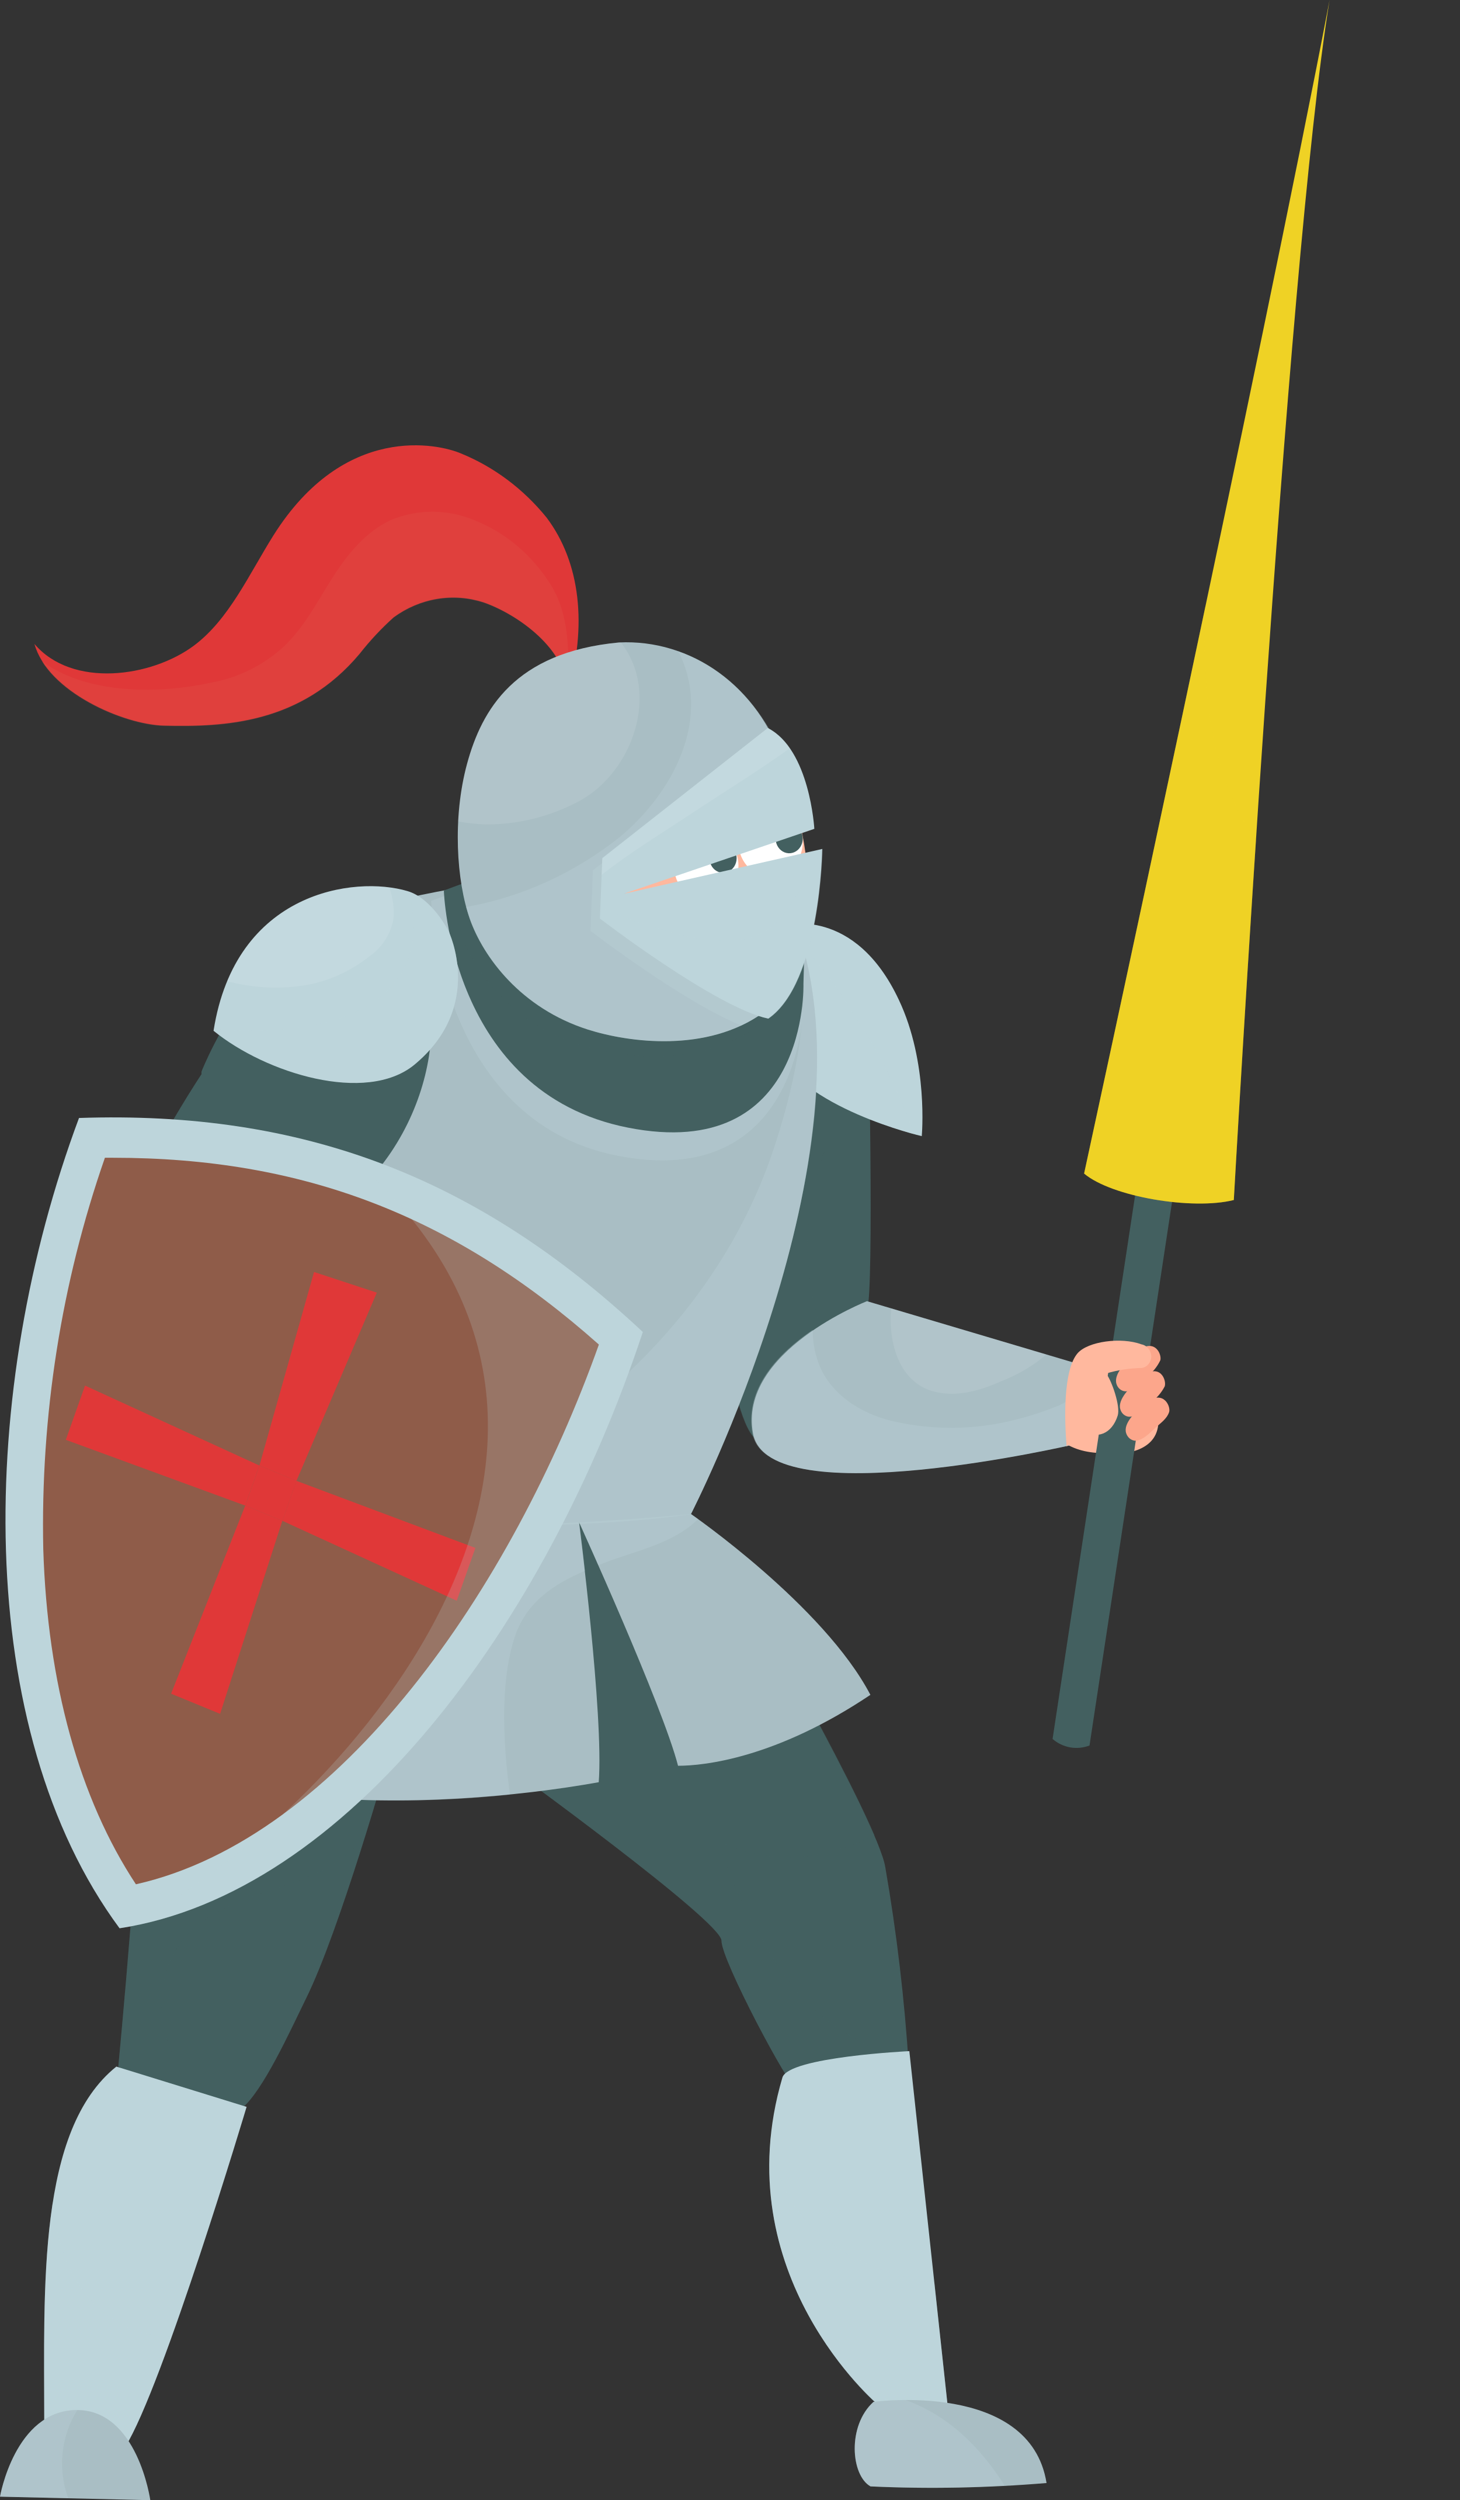 <svg width="97" height="166" viewBox="0 0 97 166" fill="none" xmlns="http://www.w3.org/2000/svg">
<rect x="0" y="0" width="97" height="166" fill="#333333" stroke="none"/>
<path d="M48.859 104.47C48.859 104.47 58.35 120.922 58.821 123.989C59.579 128.359 60.1 132.774 60.38 137.21C60.38 137.21 55.718 138.804 52.904 138.673C52.468 138.673 47.913 130.127 47.933 128.85C47.953 127.574 33.654 117.222 33.654 117.222L25.844 116.644C25.844 116.644 22.585 128.157 20.327 132.703C19.315 134.755 17.478 138.847 16.045 139.999C12.082 139.939 7.861 137.21 7.861 137.21C7.861 137.21 9.521 119.792 9.303 115.978C9.086 112.164 11.262 101.878 23.015 99.793C36.403 96.989 48.859 104.47 48.859 104.47Z" fill="#436060"/>
<g style="mix-blend-mode:multiply" opacity="0.3">
<path d="M60.081 136.877C57.616 135.944 55.242 134.694 53.359 132.714C52.174 131.344 51.154 129.818 50.322 128.174C49.305 126.503 48.492 124.698 47.903 122.804C47.891 122.756 47.892 122.706 47.904 122.658C47.917 122.61 47.94 122.567 47.973 122.532C48.006 122.497 48.047 122.472 48.091 122.46C48.136 122.447 48.182 122.447 48.227 122.46C51.588 123.906 54.938 123.388 58.102 121.849C55.789 116.431 48.87 104.442 48.87 104.442C48.87 104.442 36.413 96.988 23.025 99.787C11.262 101.872 9.086 112.153 9.298 115.972C9.511 119.792 7.861 137.21 7.861 137.21C7.861 137.21 10.351 139.545 13.302 139.938C11.434 137.03 9.698 133.33 11.48 129.838C13.894 125.112 20.894 125.98 23.875 122.297C25.475 117.8 25.571 116.742 25.571 116.742L33.67 117.216C33.67 117.216 47.974 127.584 47.948 128.845C47.923 130.105 52.17 137.985 52.919 138.667C53.253 138.967 60.126 137.27 60.126 137.27C60.126 137.27 60.101 137.112 60.081 136.877Z" fill="#436060"/>
</g>
<path d="M51.982 137.936C52.387 136.566 60.415 136.184 60.415 136.184L62.996 160.057L58.319 159.648C58.319 159.648 48.115 151.026 51.982 137.936Z" fill="#BDD5DB"/>
<g style="mix-blend-mode:multiply" opacity="0.3">
<path d="M54.569 148.418C53.587 147.625 52.78 146.608 52.203 145.441C51.627 144.273 51.296 142.983 51.233 141.663C50.029 152.636 58.319 159.67 58.319 159.67L62.996 160.079L62.08 151.594C59.372 151.13 56.72 150.257 54.569 148.418Z" fill="#BDD5DB"/>
</g>
<path d="M7.729 137.21L16.384 139.884C16.384 139.884 10.817 158.491 8.311 162.469C4.667 162.529 2.941 160.832 2.941 160.832C2.936 151.845 2.48 141.423 7.729 137.21Z" fill="#BDD5DB"/>
<g style="mix-blend-mode:multiply" opacity="0.3">
<path d="M6.767 153.427C4.652 151.588 3.73 148.942 3.513 146.17C2.799 150.666 2.936 155.965 2.936 160.849C2.936 160.849 4.662 162.529 8.306 162.486C9.111 161.192 10.24 158.366 11.399 155.135C9.719 155.153 8.085 154.55 6.767 153.427Z" fill="#BDD5DB"/>
</g>
<path d="M9.986 166L0 165.765C0 165.765 0.982 160.069 5.062 160.014C9.141 159.959 9.986 166 9.986 166Z" fill="#A9BEC4"/>
<g style="mix-blend-mode:multiply" opacity="0.3">
<path d="M5.138 160.014H5.067C0.982 160.068 0.005 165.765 0.005 165.765L4.53 165.869C4.181 164.913 4.054 163.88 4.16 162.86C4.266 161.84 4.601 160.862 5.138 160.014Z" fill="#BDD5DB"/>
</g>
<path d="M58.031 159.474C58.031 159.474 68.438 158.033 69.531 164.859C65.639 165.186 61.733 165.261 57.834 165.083C56.533 164.346 56.28 161.056 58.031 159.474Z" fill="#A9BEC4"/>
<g style="mix-blend-mode:multiply" opacity="0.3">
<path d="M60.152 159.348C59.443 159.347 58.735 159.389 58.031 159.474C56.28 161.056 56.513 164.347 57.834 165.083C60.802 165.232 63.776 165.212 66.742 165.023C65.107 162.448 62.981 160.358 60.152 159.348Z" fill="#BDD5DB"/>
</g>
<path d="M53 61.77C53 61.77 57.398 63.407 57.555 65.175C57.758 67.653 58.061 85.797 57.616 86.921C57.17 88.045 52.205 96.323 50.352 95.608C48.5 94.893 47.052 81.617 47.052 81.617L53 61.77Z" fill="#436060"/>
<g style="mix-blend-mode:multiply" opacity="0.3">
<path d="M53.653 83.248C53.556 80.558 54.366 77.126 54.873 76.28C55.379 75.434 56.897 75.003 57.798 75.074C57.742 70.589 57.631 66.294 57.54 65.175C57.398 63.407 52.985 61.77 52.985 61.77L47.022 81.617C47.022 81.617 48.47 94.893 50.322 95.608C51.441 96.039 53.698 93.191 55.384 90.615C54.37 88.303 53.782 85.802 53.653 83.248Z" fill="#436060"/>
</g>
<path d="M57.601 86.391L71.388 90.484L71.439 95.886C71.439 95.886 51.056 100.65 50.034 95.193C49.011 89.736 57.601 86.391 57.601 86.391Z" fill="#A9BEC4"/>
<path opacity="0.1" d="M62.08 92.399C63.669 92.792 65.213 92.29 66.676 91.641C67.7 91.233 68.66 90.657 69.521 89.933L59.215 86.872C58.988 89.191 59.777 91.826 62.08 92.399Z" fill="white"/>
<g style="mix-blend-mode:multiply" opacity="0.3">
<path d="M70.366 93.311C69.158 93.805 67.914 94.186 66.646 94.451C64.303 94.93 61.897 94.917 59.559 94.413C57.586 94.015 55.419 92.847 54.498 90.801C54.163 90.015 53.99 89.16 53.992 88.296C51.77 89.807 49.436 92.159 49.988 95.177C51 100.634 71.394 95.886 71.394 95.886L71.363 92.727C71.046 92.951 70.713 93.146 70.366 93.311Z" fill="#BDD5DB"/>
</g>
<path d="M74.086 96.524C74.086 96.524 76.764 96.606 76.951 94.587C77.056 93.371 76.784 92.153 76.177 91.122L74.031 90.686L71.874 92.546L70.862 95.891C71.768 96.393 72.568 96.492 74.086 96.524Z" fill="#FFB89E"/>
<path d="M72.386 115.89C71.976 116.049 71.536 116.093 71.106 116.018C70.677 115.942 70.272 115.75 69.931 115.459L75.534 78.577L77.989 79.008L72.386 115.89Z" fill="#436060"/>
<path d="M76.182 93.081C76.032 93.189 75.891 93.312 75.762 93.447C75.478 93.736 74.608 94.5 74.82 95.155C74.863 95.291 74.942 95.412 75.047 95.501C75.152 95.59 75.279 95.644 75.412 95.657C75.918 95.657 76.425 95.111 76.754 94.806C77.083 94.5 77.523 94.216 77.675 93.752C77.791 93.403 77.336 92.268 76.182 93.081Z" fill="#FCA68B"/>
<path d="M75.883 91.373C75.725 91.489 75.578 91.621 75.443 91.766C75.149 92.077 74.238 92.89 74.43 93.561C74.468 93.701 74.546 93.825 74.652 93.915C74.758 94.005 74.888 94.057 75.023 94.064C75.564 94.064 76.07 93.458 76.415 93.141C76.817 92.871 77.149 92.496 77.381 92.05C77.518 91.641 77.083 90.478 75.883 91.373Z" fill="#FCA68B"/>
<path d="M75.569 89.693C75.416 89.81 75.272 89.941 75.139 90.085C74.856 90.402 73.965 91.221 74.177 91.886C74.218 92.025 74.298 92.147 74.406 92.235C74.514 92.323 74.644 92.373 74.78 92.377C75.321 92.377 75.792 91.755 76.151 91.439C76.546 91.158 76.869 90.773 77.088 90.32C77.204 89.954 76.749 88.803 75.569 89.693Z" fill="#FCA68B"/>
<path d="M70.867 96.039C70.715 94.303 70.629 90.969 71.591 89.851C72.274 89.059 74.491 88.759 75.832 89.256C76.013 89.289 76.178 89.388 76.298 89.538C76.418 89.687 76.486 89.877 76.49 90.075C76.483 90.262 76.415 90.44 76.297 90.578C76.18 90.716 76.02 90.804 75.848 90.828C75.05 90.84 74.257 90.962 73.489 91.193C73.874 91.69 74.451 93.376 74.258 93.987C73.884 95.188 72.861 95.624 72.006 94.92" fill="#FFB89E"/>
<path d="M72.026 77.917C73.859 79.467 79.244 80.362 81.972 79.674C81.972 79.674 85.454 17.598 88.335 0.005C83.911 23.164 72.026 77.917 72.026 77.917Z" fill="#EFD225"/>
<g style="mix-blend-mode:multiply" opacity="0.3">
<path d="M80.084 40.265C75.924 59.959 72.026 77.917 72.026 77.917C73.859 79.466 79.244 80.361 81.972 79.674C81.972 79.674 82.559 69.279 83.445 55.79C80.363 51.419 79.856 45.787 80.084 40.265Z" fill="#EFD225"/>
</g>
<path d="M52.129 61.426C52.129 61.426 56.791 60.144 59.721 66.392C61.696 70.561 61.24 75.434 61.24 75.434C61.24 75.434 53.167 73.568 51.39 69.481C49.614 65.394 52.129 61.426 52.129 61.426Z" fill="#BDD5DB"/>
<g style="mix-blend-mode:multiply" opacity="0.3">
<path d="M57.014 67.795C55.617 65.65 54.149 63.053 51.861 61.918C51.264 63.102 50.003 66.283 51.41 69.481C52.929 72.941 58.922 74.807 60.739 75.303C59.802 72.638 58.55 70.115 57.014 67.795Z" fill="#BDD5DB"/>
</g>
<path d="M45.908 100.524C45.908 100.524 54.726 106.603 57.828 112.529C51.583 116.714 46.82 117.238 45.048 117.238C44.036 113.282 38.468 101.059 38.468 101.059C38.468 101.059 40.118 113.904 39.779 118.33C34.414 119.29 26.821 119.967 19.862 119.219C21.974 113.33 23.781 107.318 25.272 101.212C25.272 101.212 19.229 112.917 15.149 118.171C6.084 116.343 1.802 113.211 1.802 113.211C1.802 113.211 7.4 105.026 12.937 99.569C24.23 100.873 45.908 100.524 45.908 100.524Z" fill="#A9BEC4"/>
<g style="mix-blend-mode:multiply" opacity="0.3">
<path d="M33.654 117.211C33.416 114.553 33.351 111.35 34.161 108.797C34.925 106.363 36.808 105.179 38.863 104.289C38.65 102.368 38.478 101.064 38.478 101.064C38.478 101.064 38.984 102.216 39.754 103.918L40.158 103.76C42.087 103.007 44.805 102.478 46.374 100.851L45.913 100.524C45.913 100.524 24.235 100.873 12.912 99.58C7.395 105.08 1.777 113.222 1.777 113.222C1.777 113.222 6.059 116.354 15.124 118.182C19.219 112.927 25.247 101.223 25.247 101.223C23.755 107.329 21.949 113.341 19.836 119.23C24.509 119.675 29.209 119.649 33.877 119.153C33.801 118.499 33.71 117.855 33.654 117.211Z" fill="#BDD5DB"/>
</g>
<path d="M36.813 58.044C32.592 58.496 25.353 59.62 21.375 61.318C21.375 61.318 9.986 86.391 12.907 99.58C23.121 102.854 45.908 100.524 45.908 100.524C45.908 100.524 58.213 76.673 52.995 61.781C47.486 61.208 42.056 59.953 36.813 58.044Z" fill="#A9BEC4"/>
<g style="mix-blend-mode:multiply" opacity="0.3">
<path d="M53.162 62.251C53.81 66.916 52.985 71.38 51.532 75.892C45.458 94.8 25.277 101.255 25.277 101.255C25.277 101.255 38.063 101.703 45.908 100.535C48.479 95.259 50.581 89.732 52.185 84.028C54.113 77.006 55.313 69.001 53.162 62.251Z" fill="#BDD5DB"/>
</g>
<g style="mix-blend-mode:multiply" opacity="0.3">
<path d="M53.334 67.183C53.334 67.183 53.03 79.117 40.994 76.727C29.145 74.386 28.648 59.811 28.648 59.811L29.124 59.637L31.326 58.824L40.376 60.75L52.61 63.353L53.334 67.183Z" fill="#BDD5DB"/>
</g>
<path d="M53.379 65.339C53.379 65.339 53.754 77.251 41.712 74.867C29.863 72.526 29.489 59.124 29.489 59.124L29.965 58.949L32.161 58.136L41.216 60.062L53.45 62.66L53.379 65.339Z" fill="#436060"/>
<g style="mix-blend-mode:multiply" opacity="0.3">
<path d="M51.719 63.604C51.719 63.604 51.749 64.237 50.135 68.242C46.404 70.921 41.211 70.228 38.493 69.361C34.044 67.942 31.549 64.548 30.658 62.027C30.322 61.033 30.095 60 29.98 58.949L32.176 58.136L41.232 60.062L40.725 60.57L51.719 63.604Z" fill="#436060"/>
</g>
<path d="M37.699 46.082C39.03 41.575 38.569 37.351 36.312 34.361C34.765 32.455 32.806 30.991 30.607 30.099C29.145 29.477 22.888 28.042 18.161 35.556C16.531 38.154 15.215 41.122 12.887 42.863C10.047 44.98 4.788 45.695 2.288 42.754C3.163 45.913 8.2 48.107 10.893 48.172C14.942 48.27 20.003 48.041 23.896 43.398C24.583 42.522 25.34 41.713 26.158 40.98C27.022 40.349 28.005 39.932 29.036 39.761C30.067 39.589 31.121 39.666 32.121 39.987C34.307 40.745 37.78 43.103 37.699 46.082Z" fill="#E03838"/>
<g style="mix-blend-mode:multiply" opacity="0.3">
<path d="M36.59 38.83C35.364 36.863 33.593 35.363 31.529 34.547C29.759 33.8 27.795 33.787 26.017 34.509C24.311 35.267 23.035 36.855 22.023 38.465C21.011 40.075 20.15 41.739 18.784 42.999C17.446 44.188 15.845 44.981 14.137 45.302C10.715 46.066 5.907 46.17 2.789 43.916C4.373 46.453 8.524 48.14 10.887 48.2C14.937 48.298 19.998 48.069 23.891 43.425C24.578 42.55 25.335 41.741 26.153 41.008C27.017 40.376 28 39.96 29.031 39.788C30.062 39.616 31.116 39.694 32.116 40.014C34.297 40.746 37.77 43.103 37.683 46.082C37.719 45.962 37.749 45.842 37.78 45.717C37.764 43.354 37.881 40.893 36.59 38.83Z" fill="#E0554B"/>
</g>
<path d="M37.982 62.485C40.437 67.227 45.721 69.082 49.786 66.638C53.85 64.193 54.488 59.397 52.823 53.334C51.395 48.128 44.952 47.026 40.887 49.471C36.823 51.915 35.527 57.743 37.982 62.485Z" fill="#FFB89E"/>
<path d="M46.921 59.795C48.103 59.795 49.062 58.762 49.062 57.487C49.062 56.212 48.103 55.179 46.921 55.179C45.738 55.179 44.78 56.212 44.78 57.487C44.78 58.762 45.738 59.795 46.921 59.795Z" fill="white"/>
<path d="M53.334 55.904C53.334 56.361 53.208 56.807 52.973 57.187C52.738 57.566 52.403 57.862 52.012 58.037C51.621 58.212 51.19 58.257 50.775 58.168C50.36 58.079 49.978 57.859 49.679 57.537C49.379 57.214 49.175 56.803 49.093 56.355C49.01 55.907 49.053 55.443 49.215 55.021C49.377 54.599 49.651 54.239 50.003 53.985C50.355 53.732 50.769 53.596 51.193 53.596C51.761 53.596 52.305 53.839 52.707 54.272C53.108 54.705 53.334 55.292 53.334 55.904Z" fill="white"/>
<path d="M53.334 55.697C53.331 55.889 53.275 56.075 53.175 56.232C53.074 56.39 52.932 56.512 52.767 56.583C52.602 56.654 52.422 56.671 52.248 56.631C52.074 56.592 51.915 56.498 51.791 56.362C51.666 56.225 51.582 56.052 51.548 55.864C51.515 55.676 51.533 55.482 51.602 55.305C51.671 55.129 51.786 54.978 51.934 54.872C52.082 54.766 52.255 54.709 52.433 54.709C52.674 54.712 52.904 54.818 53.072 55.003C53.241 55.188 53.335 55.438 53.334 55.697Z" fill="#436060"/>
<path d="M48.94 56.995C48.937 57.187 48.882 57.373 48.781 57.531C48.68 57.689 48.538 57.811 48.373 57.882C48.207 57.953 48.026 57.969 47.853 57.929C47.679 57.889 47.52 57.795 47.395 57.658C47.271 57.521 47.187 57.348 47.154 57.159C47.121 56.971 47.141 56.776 47.21 56.6C47.279 56.423 47.396 56.273 47.544 56.168C47.693 56.062 47.867 56.007 48.044 56.008C48.163 56.009 48.281 56.036 48.39 56.086C48.5 56.137 48.599 56.21 48.682 56.302C48.765 56.393 48.831 56.502 48.875 56.621C48.92 56.74 48.942 56.867 48.94 56.995Z" fill="#436060"/>
<path d="M52.291 62.6C52.291 62.6 52.316 63.233 50.702 67.238C46.977 69.918 41.783 69.225 39.06 68.357C34.606 66.938 32.116 63.544 31.22 61.023C30.324 58.502 30.056 54.295 31.032 50.71C32.009 47.125 34.191 43.305 41.12 42.656C43.483 42.539 45.817 43.245 47.778 44.67C49.739 46.095 51.222 48.163 52.008 50.568L46.167 53.575L46.84 54.18L41.272 59.566L52.291 62.6Z" fill="#A9BEC4"/>
<path opacity="0.1" d="M32.227 54.736C34.427 54.755 36.599 54.209 38.564 53.143C42.052 51.195 43.864 45.995 41.252 42.661H41.11C34.181 43.31 31.999 47.13 31.022 50.715C30.691 51.96 30.493 53.241 30.43 54.535C31.024 54.648 31.624 54.716 32.227 54.736Z" fill="white"/>
<g style="mix-blend-mode:multiply" opacity="0.3">
<path d="M52.291 62.594C52.291 62.594 52.316 63.233 50.702 67.238C50.244 67.566 49.759 67.85 49.254 68.084C45.711 69.721 41.444 69.115 39.05 68.357C34.596 66.938 32.106 63.544 31.21 61.023C31.124 60.772 31.043 60.477 30.967 60.221C34.666 59.562 38.167 57.969 41.186 55.572C44.633 52.707 47.371 47.768 45.068 43.245C50.368 45.078 52.099 50.486 52.099 50.486L51.927 50.578L46.177 53.574L46.85 54.18L41.282 59.566L42.006 59.762L42.279 59.839L52.291 62.594Z" fill="#BDD5DB"/>
</g>
<g style="mix-blend-mode:multiply" opacity="0.3">
<path d="M52.291 62.594C52.291 62.594 52.316 63.233 50.702 67.238C50.244 67.566 49.759 67.85 49.254 68.084C45.473 66.589 39.232 61.803 39.232 61.803L39.394 57.787L50.393 49.154C51.004 49.48 51.527 49.971 51.911 50.578L46.162 53.574L46.835 54.18L41.267 59.566L41.991 59.762L42.264 59.839L52.291 62.594Z" fill="#BDD5DB"/>
</g>
<path d="M54.624 56.368C54.624 56.368 54.518 65.23 51.041 67.631C47.569 66.905 39.855 60.985 39.855 60.985L40.017 56.968L51.011 48.336C53.81 49.76 54.103 55.031 54.103 55.031L41.404 59.353L54.624 56.368Z" fill="#BDD5DB"/>
<path opacity="0.1" d="M46.111 53.902C48.237 52.494 50.398 51.173 52.478 49.678C52.099 49.108 51.594 48.647 51.011 48.336L40.017 56.996L39.971 58.087C41.925 56.548 44.066 55.261 46.111 53.902Z" fill="white"/>
<g style="mix-blend-mode:multiply" opacity="0.3">
<path d="M52.251 60.412C51.93 60.926 51.514 61.363 51.03 61.698C50.546 62.032 50.004 62.255 49.436 62.354C47.823 62.549 46.19 62.393 44.633 61.896C43.773 61.656 42.897 61.443 42.057 61.115C41.323 60.832 40.629 60.493 39.88 60.281V60.985C39.88 60.985 47.594 66.905 51.066 67.631C54.544 65.23 54.65 56.368 54.65 56.368H54.574C53.97 57.821 53.188 59.181 52.251 60.412Z" fill="#BDD5DB"/>
</g>
<path d="M14.188 70.136C14.188 70.136 26.098 75.047 25.277 76.591C23.157 80.596 15.787 91.526 14.714 91.925C13.641 92.323 3.31 94.009 3.867 91.974C7.187 79.914 14.188 70.136 14.188 70.136Z" fill="#436060"/>
<g style="mix-blend-mode:multiply" opacity="0.3">
<path d="M14.188 70.136C14.188 70.136 13.277 71.413 11.96 73.601C14.188 75.729 16.592 77.131 17.381 79.68C18.308 82.67 15.428 86.282 13.175 88.099C10.503 90.255 7.238 91.466 4.064 92.514C5.487 93.649 13.768 92.285 14.719 91.925C15.792 91.526 23.162 80.596 25.283 76.591C26.098 75.047 14.188 70.136 14.188 70.136Z" fill="#436060"/>
</g>
<path d="M15.078 91.57L21.542 105.321L17.872 108.993C17.872 108.993 0.886 95.946 3.963 91.444C7.041 86.942 15.078 91.57 15.078 91.57Z" fill="#A9BEC4"/>
<g style="mix-blend-mode:multiply" opacity="0.3">
<path d="M18.915 106.407C17.765 105.783 16.668 105.053 15.635 104.224C13.737 102.68 12.132 100.757 10.908 98.56C9.855 96.721 9.197 94.194 9.997 92.115C10.31 91.319 10.779 90.606 11.373 90.025C8.843 89.267 5.654 88.983 3.963 91.46C0.886 95.962 17.872 109.009 17.872 109.009L20.018 106.865C19.64 106.745 19.271 106.592 18.915 106.407Z" fill="#BDD5DB"/>
</g>
<path d="M19.199 111.519C19.199 111.519 20.945 113.702 22.453 112.496C23.36 111.767 24.014 110.732 24.311 109.555L23.167 107.541L20.434 107.078L17.468 108.54C17.746 109.599 18.217 110.303 19.199 111.519Z" fill="#FFB89E"/>
<path d="M22.964 110.892C22.79 110.845 22.612 110.814 22.433 110.8C22.043 110.8 20.914 110.592 20.626 111.203C20.56 111.329 20.53 111.472 20.54 111.616C20.549 111.76 20.599 111.897 20.682 112.011C21.031 112.437 21.744 112.442 22.17 112.513C22.607 112.642 23.069 112.642 23.506 112.513C23.845 112.393 24.321 111.269 22.964 110.892Z" fill="#FCA68B"/>
<path d="M23.977 109.495C23.793 109.446 23.604 109.414 23.415 109.403C23.005 109.403 21.831 109.201 21.502 109.812C21.433 109.936 21.401 110.081 21.411 110.225C21.421 110.37 21.472 110.507 21.557 110.619C21.927 111.045 22.681 111.05 23.126 111.116C23.591 111.244 24.079 111.244 24.544 111.116C24.873 111.018 25.379 109.861 23.977 109.495Z" fill="#FCA68B"/>
<path d="M24.903 108.126C24.718 108.081 24.53 108.056 24.341 108.049C23.936 108.049 22.772 107.875 22.458 108.491C22.392 108.618 22.363 108.764 22.375 108.91C22.388 109.055 22.442 109.193 22.529 109.304C22.899 109.719 23.648 109.708 24.093 109.763C24.551 109.891 25.032 109.891 25.49 109.763C25.824 109.604 26.305 108.469 24.903 108.126Z" fill="#FCA68B"/>
<path d="M17.397 108.644C18.485 107.356 20.717 105.048 22.134 105.059C23.147 105.059 24.842 106.625 25.389 108.039C25.492 108.206 25.537 108.407 25.516 108.607C25.494 108.807 25.408 108.992 25.272 109.13C25.139 109.251 24.971 109.317 24.797 109.317C24.623 109.317 24.454 109.251 24.321 109.13C23.779 108.498 23.161 107.948 22.483 107.493C22.402 108.131 21.648 109.719 21.087 109.981C20.008 110.489 19.006 109.981 18.93 108.813" fill="#FFB89E"/>
<path d="M13.403 71.107C13.403 71.107 18.085 59.249 25.343 61.907C30.147 63.669 29.716 73.142 24.139 78.746C12.446 73.142 13.403 71.107 13.403 71.107Z" fill="#436060"/>
<path d="M29.808 61.841C29.808 61.841 28.73 59.659 27.069 59.162C23.572 58.125 15.64 59.162 14.188 68.439C17.67 71.271 24.311 73.306 27.51 70.709C32.232 66.818 29.808 61.841 29.808 61.841Z" fill="#BDD5DB"/>
<path opacity="0.1" d="M15.554 65.257C17.137 65.62 18.769 65.668 20.368 65.399C21.905 65.12 23.359 64.45 24.609 63.445C25.375 62.901 25.918 62.062 26.128 61.099C26.209 60.359 26.116 59.608 25.86 58.916C22.58 58.496 17.361 59.664 15.084 65.159L15.554 65.257Z" fill="white"/>
<g style="mix-blend-mode:multiply" opacity="0.3">
<path d="M29.808 61.841C29.808 61.841 28.795 59.74 27.16 59.195C27.576 60.859 27.667 62.649 26.877 64.215C25.455 67.096 21.998 68.002 19.234 68.302C17.563 68.482 15.879 68.482 14.208 68.302C14.208 68.34 14.208 68.379 14.208 68.417C17.69 71.249 24.331 73.284 27.53 70.687C32.232 66.818 29.808 61.841 29.808 61.841Z" fill="#BDD5DB"/>
</g>
<path d="M42.705 88.438C36.216 107.989 23.01 125.718 7.942 128.027C-1.837 114.794 -1.503 92.318 5.249 74.228C20.125 73.721 31.711 78.157 42.705 88.438Z" fill="#BDD5DB"/>
<path d="M9.03 125.107C5.274 119.415 3.153 111.76 2.875 102.86C2.686 93.994 4.076 85.171 6.97 76.869H7.506C20.099 76.869 30.127 80.689 39.789 89.272C34.039 105.403 22.625 122.046 9.03 125.107Z" fill="#8F5C49"/>
<path d="M25.035 85.824L20.864 84.454L17.235 97.305L19.695 98.32L25.035 85.824Z" fill="#E03838"/>
<path d="M11.368 112.453L14.623 113.79L18.758 100.972L16.293 99.962L11.368 112.453Z" fill="#E03838"/>
<path d="M5.649 91.996L4.373 95.597L16.293 99.963L17.235 97.305L5.649 91.996Z" fill="#E03838"/>
<path d="M30.344 106.281L31.584 102.773L19.695 98.32L18.758 100.972L30.344 106.281Z" fill="#E03838"/>
<path d="M17.237 97.306L16.296 99.962L18.76 100.976L19.7 98.32L17.237 97.306Z" fill="#E03838"/>
<g style="mix-blend-mode:multiply" opacity="0.2">
<path d="M22.802 76.384C46.455 95.979 20.58 122.39 7.962 128.027C23.03 125.718 36.236 107.989 42.725 88.438C36.438 82.572 29.965 78.61 22.802 76.384Z" fill="#BDD5DB"/>
</g>
</svg>
